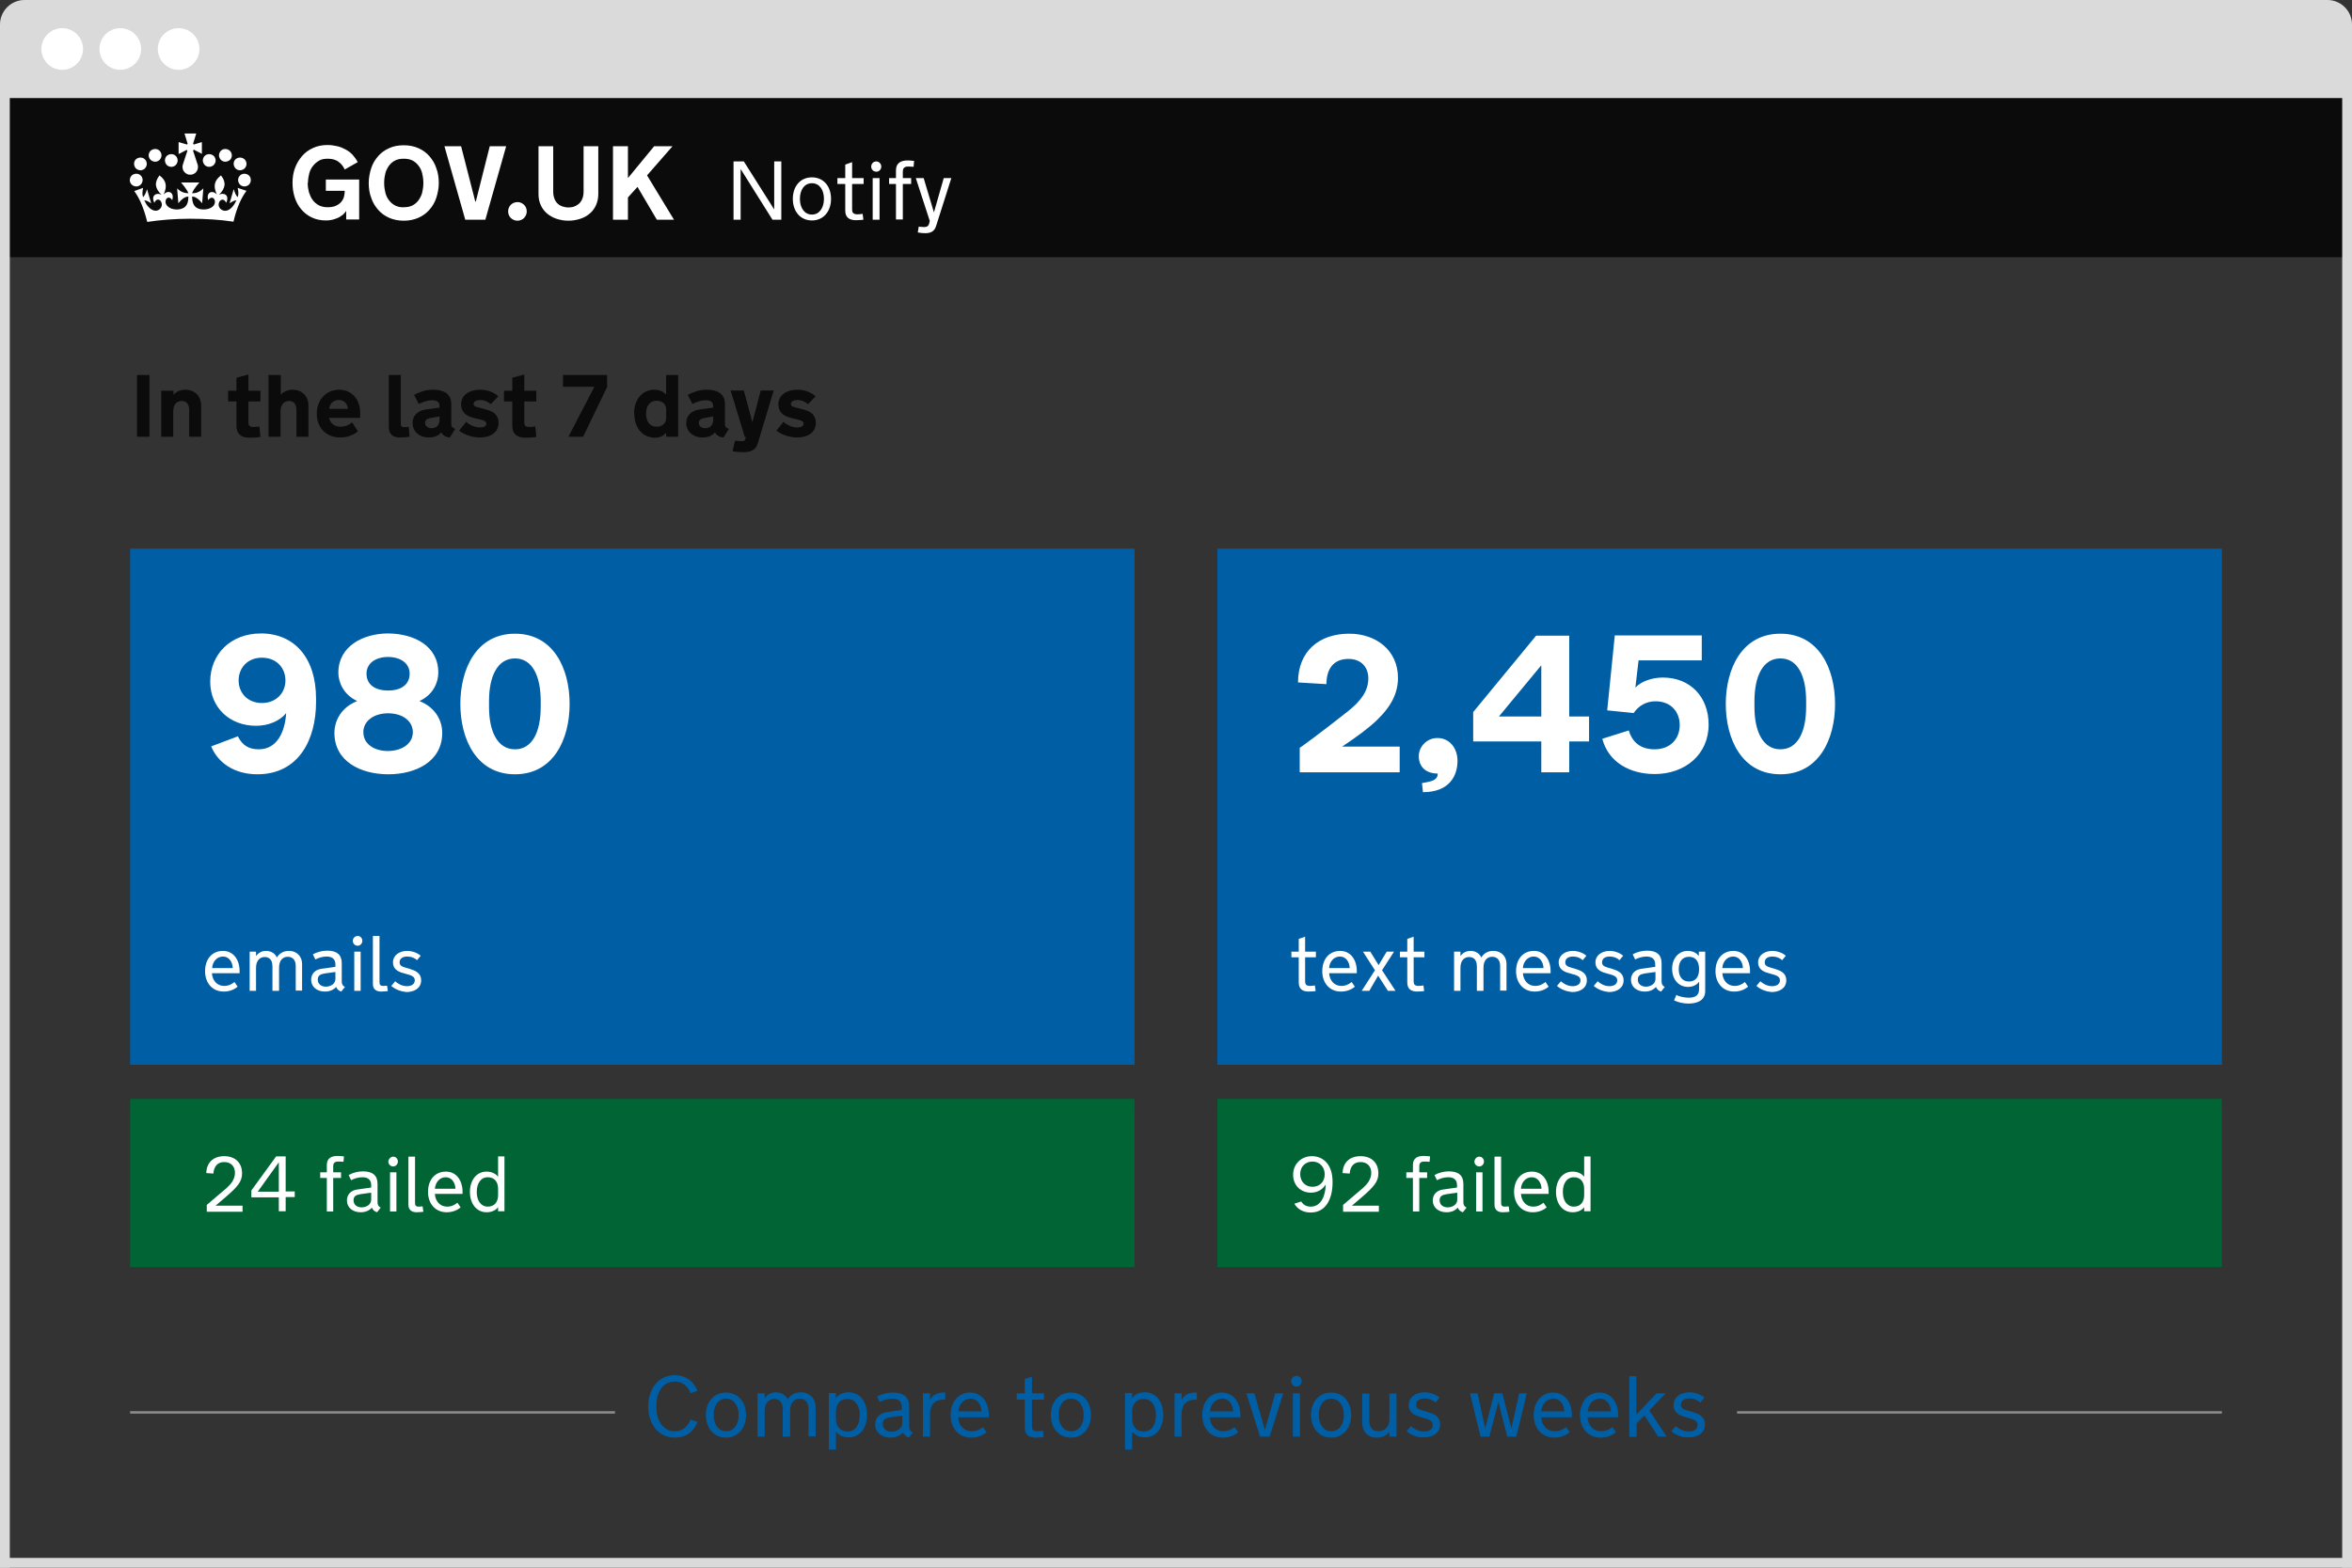 <svg id="Layer_1" xmlns="http://www.w3.org/2000/svg" viewBox="0 0 960 640"><rect x="0" y="0" width="960" height="640" fill="#333333" stroke="none"/><style>.st0{fill:#DADADA;} .st1{fill:#FFFFFF;} .st2{fill:#0B0B0B;} .st3{fill:#005EA5;} .st4{fill:#006435;} .st5{fill:none;stroke:#8C8C8C;stroke-miterlimit:10;}</style><path class="st0" d="M0 40V10C0 4.5 4.5 0 10 0h940c5.5 0 10 4.5 10 10v30"/><circle class="st1" cx="25.4" cy="20" r="8.5"/><circle class="st1" cx="49.1" cy="20" r="8.5"/><circle class="st1" cx="72.9" cy="20" r="8.5"/><path class="st2" d="M1 40h958v65H1z"/><path class="st1" d="M267 59.7l-10.7 13v-13h-6.1v30h6.1v-9.1l3.9-4.3 7.9 13.4h7l-11-18.1 10.4-11.9zm-37.4 24.6c-.8-.3-1.4-.6-2-1.2-.6-.5-1-1.2-1.3-2-.3-.8-.5-1.7-.5-2.8V59.7h-6v19.5c0 1.7.3 3.2.9 4.5.6 1.4 1.5 2.5 2.5 3.4 1.1.9 2.4 1.7 3.9 2.2 1.5.5 3.1.8 4.9.8 1.8 0 3.4-.3 4.9-.8 1.5-.5 2.8-1.2 3.9-2.2 1.1-.9 1.9-2.1 2.5-3.4.6-1.4.9-2.9.9-4.5V59.7h-6v18.6c0 1.1-.2 2-.5 2.8-.3.8-.8 1.5-1.3 2-.6.5-1.2.9-2 1.2-.8.3-1.6.4-2.5.4-.7 0-1.5-.2-2.3-.4m-21.9 3.5c.2.5.5.9.8 1.2.3.3.8.6 1.2.8.5.2 1 .3 1.5.3s1-.1 1.5-.3c.5-.2.9-.5 1.2-.8.3-.3.6-.8.8-1.2.2-.5.3-1 .3-1.5s-.1-1-.3-1.5c-.2-.5-.5-.9-.8-1.2-.3-.3-.8-.6-1.2-.8-.5-.2-.9-.3-1.5-.3-.5 0-1 .1-1.5.3-.5.2-.9.5-1.2.8-.3.3-.6.7-.8 1.2-.2.5-.3.9-.3 1.5s.1 1 .3 1.5m-9.6 1.9l8.5-30h-6.7l-5.7 22.6h-.2l-5.8-22.6h-6.8l8.5 30zm-36.8-5.8c-1-.5-1.8-1.2-2.5-2.1-.7-.9-1.2-1.9-1.5-3.1-.3-1.2-.5-2.5-.5-3.9v-.2c0-1.4.2-2.7.5-3.9.3-1.2.9-2.2 1.5-3.1.7-.9 1.5-1.6 2.5-2.1s2.2-.7 3.5-.7c1.3 0 2.5.2 3.5.7 1 .5 1.8 1.2 2.5 2.1.7.9 1.2 1.9 1.5 3.1.3 1.2.5 2.5.5 3.9v.2c0 1.4-.2 2.7-.5 3.9-.3 1.2-.9 2.2-1.5 3.1-.7.9-1.5 1.6-2.5 2.1s-2.2.7-3.5.7c-1.3.1-2.5-.2-3.5-.7m-2.5-23.4c-1.8.8-3.3 1.9-4.5 3.3-1.2 1.4-2.2 3-2.8 4.9-.6 1.9-1 3.9-1 6 0 2.2.3 4.2 1 6 .6 1.9 1.6 3.5 2.8 4.9 1.2 1.4 2.7 2.5 4.5 3.3 1.8.8 3.8 1.2 6 1.2s4.2-.4 6-1.2c1.8-.8 3.3-1.9 4.5-3.3 1.2-1.4 2.2-3 2.8-4.9.6-1.9 1-3.9 1-6s-.3-4.2-1-6c-.6-1.9-1.6-3.5-2.8-4.9-1.2-1.4-2.7-2.5-4.5-3.3-1.8-.8-3.8-1.2-6-1.2-2.3 0-4.3.4-6 1.2m-33.1 14.1c0-1.3.2-2.5.5-3.7.3-1.2.8-2.2 1.5-3.1.7-.9 1.5-1.6 2.5-2.2 1-.6 2.2-.8 3.6-.8.9 0 1.7.1 2.4.3.7.2 1.4.5 1.9.9.6.4 1.1.9 1.5 1.4.4.5.8 1.1 1.1 1.8l5.3-3c-.5-1-1.2-2-2-2.9-.8-.9-1.7-1.6-2.8-2.2-1.1-.6-2.2-1.1-3.5-1.4-1.3-.3-2.6-.5-4-.5-2.2 0-4.2.4-5.9 1.2-1.8.8-3.3 1.9-4.5 3.3-1.2 1.4-2.2 3-2.9 4.9-.7 1.9-1 3.9-1 6 0 2.2.3 4.2.9 6 .6 1.9 1.5 3.5 2.7 4.9 1.2 1.4 2.6 2.5 4.3 3.3 1.7.8 3.6 1.2 5.8 1.2.9 0 1.8-.1 2.6-.3.8-.2 1.6-.5 2.3-.8.7-.3 1.3-.8 1.9-1.2.6-.5 1-1 1.4-1.6v3.5h5.3V73.3H133v4.6h7.7v.3c0 .6-.1 1.3-.3 2.1-.2.8-.6 1.5-1.1 2.1-.5.6-1.3 1.2-2.2 1.6-.9.4-2 .6-3.4.6s-2.6-.3-3.6-.8c-1-.6-1.9-1.3-2.5-2.2-.7-.9-1.1-2-1.5-3.1-.3-1.2-.5-2.4-.5-3.7v-.2zm-63.4-8.8c1.4.6 2.9-.1 3.4-1.4.6-1.3-.1-2.9-1.4-3.4-1.3-.5-2.9.1-3.4 1.4-.6 1.3.1 2.9 1.4 3.4m-6 3.5c1.4.6 2.9-.1 3.4-1.4.6-1.3-.1-2.9-1.4-3.4-1.3-.5-2.9.1-3.4 1.4-.5 1.3.1 2.9 1.4 3.4m-1.7 6.6c1.4.6 2.9-.1 3.4-1.4.6-1.3-.1-2.9-1.4-3.4-1.3-.5-2.9.1-3.4 1.4-.6 1.4.1 2.9 1.4 3.4m14.3-8c1.4.6 2.9-.1 3.4-1.4.6-1.3-.1-2.9-1.4-3.4-1.3-.5-2.9.1-3.4 1.4-.5 1.3.1 2.9 1.4 3.4M93 65.8c-1.4.6-2.9-.1-3.4-1.4-.6-1.3.1-2.9 1.4-3.4 1.3-.5 2.9.1 3.4 1.4.6 1.3 0 2.9-1.4 3.4m6 3.5c-1.4.6-2.9-.1-3.4-1.4-.6-1.3 0-2.9 1.4-3.4 1.3-.5 2.9.1 3.4 1.4.6 1.3-.1 2.9-1.4 3.4m1.8 6.6c-1.4.6-2.9-.1-3.4-1.4-.6-1.3.1-2.9 1.4-3.4 1.3-.5 2.9.1 3.4 1.4.5 1.4-.1 2.9-1.4 3.4m-14.4-8c-1.4.6-2.9-.1-3.4-1.4-.6-1.3.1-2.9 1.4-3.4 1.3-.5 2.9.1 3.4 1.4.6 1.3-.1 2.9-1.4 3.4m-7.3-6.8l3.3 1.7V58l-3.3 1-.3-.3 1.3-4.2h-4.8l1.3 4.2-.3.3-3.4-1v4.9l3.3-1.7.3.3-1.9 5.8c-.1.3-.1.6-.1.9 0 1.6 1.2 2.8 2.6 3.1h1c1.5-.2 2.7-1.5 2.7-3.1 0-.3 0-.6-.1-.9l-1.9-5.8c0-.1.2-.2.3-.4m-1.4 28.2c6.3 0 12.3.4 17.6 1.2 1.5-6.4 3.4-10 5.3-12.6L97 76.7c.4 1.8.4 2.7 0 3.8-.6-.6-1.1-1.6-1.6-3.3L93.7 83c1.1-.7 1.9-1.2 2.8-1.2-1.7 3.6-3.7 4.5-5.1 4.2-1.6-.3-2.4-1.8-2.1-3 .4-1.7 2.2-2.2 3-.2 1.6-3.3-1.1-4.3-2.9-3.3 2.7-2.7 3-5.1.8-7.9-3 2.3-3.1 4.6-1.7 7.8-1.8-2-4.5-.9-3.5 2.3 1.3-2 3-.7 2.7 1.1-.2 1.6-2.4 2.9-5.1 2.7-3.8-.3-4.1-3-4.2-5.2.9-.2 2.6.7 4.1 2.7l.5-6.1c-1.6 1.6-3 2-4.6 2 .5-1.7 3-4.4 3-4.4h-7.5s2.4 2.7 3 4.4c-1.6-.1-3-.4-4.6-2l.5 6.1c1.5-2 3.2-2.9 4.1-2.7-.1 2.2-.3 4.8-4.2 5.2-2.7.2-4.8-1.1-5.1-2.7-.3-1.9 1.4-3.1 2.7-1.1 1-3.3-1.8-4.3-3.5-2.3 1.4-3.2 1.3-5.5-1.7-7.8-2.2 2.9-1.9 5.3.8 7.9-1.8-1-4.5.1-2.9 3.3.8-2 2.6-1.6 3 .2.3 1.2-.5 2.7-2.1 3-1.3.2-3.4-.7-5-4.2.9 0 1.7.5 2.8 1.2L60 77.2c-.4 1.6-1 2.7-1.6 3.3-.4-1.2-.3-2 0-3.8L54.8 78c1.9 2.6 3.7 6.2 5.3 12.6 5.3-.8 11.2-1.3 17.6-1.3M302.3 69v20.7h-2.9V65.9h4.2L316 85.5V65.9h2.9v23.8h-3.6l-13-20.7zm36.9 12.2c0 5.1-3.1 8.8-7.8 8.8-4.7 0-7.8-3.7-7.8-8.8 0-5.2 3.1-8.8 7.8-8.8 4.7 0 7.8 3.6 7.8 8.8zm-2.9.1v-.2c0-3.4-1.7-6.3-4.9-6.3s-4.9 2.9-4.9 6.3v.2c0 3.3 1.7 6.3 4.9 6.3s4.9-3 4.9-6.3zm11.5 4.1c0 1.1.2 2.1 2.2 2.1.5 0 1.6-.1 2.1-.2l.3 2.4s-1.6.2-3 .2c-2.7 0-4.4-1.1-4.4-3.9V75.1h-3.2v-2.4h3.2v-5.5l2.8-1v6.5h4.7v2.4h-4.7v10.3zm9.9-19.5c1.1 0 2 1 2 2.1 0 1.2-.9 2.1-2 2.1-1.2 0-2.1-.9-2.1-2.1 0-1.2.9-2.1 2.1-2.1zm1.3 23.8h-2.8v-17h2.8v17zm9.5-17h3.4v2.4h-3.4v14.5h-2.8V75.1h-2.8v-2.4h2.8v-3.2c0-2.9 2-4 4.7-4 1.4 0 2.3.2 2.7.2l-.2 2.4c-.6-.1-1.9-.1-2.4-.1-1.6 0-2 1-2 2v2.7zm5.3 0h3.2l4.2 14 4-14h3.1l-6.2 19.5c-.7 2.4-2.4 3-4.5 3-.9 0-1.9-.1-3-.3l.4-2.4s1.2.2 2.2.2c1.2 0 1.9-.5 2.1-1.7l.2-.8-5.7-17.5z"/><path class="st3" d="M53.1 224h410v210.7h-410zm443.8 0h410v210.7h-410z"/><path class="st4" d="M53.1 448.6h410v68.7h-410zm443.8 0h410v68.7h-410z"/><path class="st1" d="M129 286.6c0 15.1-6.9 29.5-24 29.5-9.3 0-16.1-4.7-18.8-11.4l10.9-4.1c1.8 3.7 4.5 5.3 8.5 5.3 7.4 0 10.7-6.9 11.2-14.8-2.7 3.4-7.5 5.2-12.3 5.2-10.8 0-18.7-7.5-18.7-18 0-11.2 8.3-19.7 20.7-19.7 13.6 0 22.5 9.9 22.5 26.6v1.4zm-22.1-18.1c-5.8 0-9.5 4.1-9.5 9.3 0 5.1 3.7 9.2 9.5 9.2s9.6-4.1 9.6-9.2c0-5.3-3.8-9.3-9.6-9.3zm72 6.1c0 3.9-2 9-7.7 11.6 6.5 2.6 9.3 7.9 9.3 13 0 11.7-10.8 16.9-22 16.9s-22-5.2-22-16.9c0-5.1 2.9-10.5 9.3-13-5.6-2.6-7.7-7.7-7.7-11.6 0-10.7 10-16 20.4-16 10.4.1 20.4 5 20.4 16zm-10.4 24.3c0-4.5-4.1-7.7-10.1-7.7-5.9 0-10.1 3.2-10.1 7.7 0 4.6 4.1 7.7 10.1 7.7 5.9-.1 10.1-3.1 10.1-7.7zm-1.3-23.9c0-4.2-3.7-6.8-8.8-6.8s-8.8 2.6-8.8 6.8c0 4.5 3.5 6.9 8.8 6.9 5.3 0 8.8-2.4 8.8-6.9zm65.3 12.4c0 14.4-6.6 28.7-22.3 28.7-15.7 0-22.3-14.3-22.3-28.7s6.6-28.7 22.3-28.7c15.7 0 22.3 14.2 22.3 28.7zm-11.8 1.1v-2.2c0-10.5-3.5-17.5-10.5-17.5s-10.6 7-10.6 17.5v2.2c0 10.4 3.6 17.4 10.6 17.4s10.5-7 10.5-17.4zm309.8 26.8v-10c0 .1 8.8-6.3 19.4-14.7 5.6-4.4 8.6-8.5 8.6-13.7 0-4.4-2.8-7.9-8.1-7.9-6.6 0-9 4.7-9 10.3l-11.6-.7c0-12.6 8.5-19.9 20.9-19.9 11.1 0 19.9 6.9 19.9 18 0 5.8-2.3 11.2-8.5 17.2-3.5 3.4-8.3 6.9-14.3 10.9h23.5v10.5h-40.8zm64.4-4.7c0 6.1-3.3 12.8-14.1 12.8l-.4-3.7c1.4-.2 2.5-.5 3.4-.7 2.6-.7 3-2 3-3v-.2c-4.6 0-7.7-2.6-7.7-7.1 0-4 3.4-7.4 7.5-7.4 5-.1 8.3 4.1 8.3 9.3zm34.2 4.7v-12.6h-27.8v-12l25.7-31.2h13.5v33h8.1v10.2h-8.1v12.6h-11.4zm0-22.8v-20.9l-17.3 20.9h17.3zM656 290l3.1-30.6h35.5v10.2h-25.8l-1.3 11.1c2.6-2.8 7.3-4.1 11.2-4.1 11.2 0 18.7 7.9 18.7 19.2 0 12.3-9.7 20.2-22 20.2-10.1 0-18.9-4.8-21.4-14.4l10.8-3.4c1.2 4.1 4.2 7.7 10.5 7.7 6.7 0 10.3-4.5 10.3-9.9 0-5.3-3.5-9.7-9.9-9.7-3.7 0-6.9 1.8-8.9 4.8L656 290zm93-2.6c0 14.4-6.6 28.7-22.3 28.7-15.7 0-22.3-14.3-22.3-28.7s6.6-28.7 22.3-28.7c15.7 0 22.3 14.2 22.3 28.7zm-11.8 1.1v-2.2c0-10.5-3.5-17.5-10.5-17.5s-10.6 7-10.6 17.5v2.2c0 10.4 3.6 17.4 10.6 17.4s10.5-7 10.5-17.4zM86.5 397.3c.2 3 2.1 5.2 5 5.2 1.8 0 3.1-.7 4.2-1.6l1.3 1.9c-1.4 1.2-3.3 2-5.7 2-4.6 0-7.6-3.5-7.6-8.3 0-4.9 2.8-8.3 7.3-8.3 4.2 0 6.8 3.5 6.8 8.3v.8H86.5zm.1-2.1H95c-.1-2.5-1.5-4.7-4-4.7-2.6 0-4.3 2.3-4.4 4.7zm27.2 9.3h-2.6v-10c0-2.8-1.4-3.8-3.2-3.8-1.8 0-3.5 1.3-3.5 4.4v9.4h-2.6v-16h2.6v1.8c1.1-1.5 2.5-2.1 4.2-2.1 1.4 0 3.5.7 4.3 2.7 1.2-2 3.1-2.7 4.9-2.7 3.5 0 5.4 2.5 5.4 5.3v10.9h-2.6v-10c0-2.8-1.5-3.8-3.3-3.8-1.8 0-3.5 1.3-3.5 4.4v9.5zm18.8.3c-3.2 0-5.6-1.9-5.6-4.8 0-2.5 1.7-4.2 4.3-4.5l5.6-.8v-1c0-2.4-1.6-3.2-3.6-3.2-1.8 0-3.4.6-4.6 1.2l-1-2.1c1.8-1 3.9-1.5 5.9-1.5 3.9 0 5.9 1.7 5.9 5.1v7.5c0 1.1.4 1.8 1.3 2.2l-1.5 1.9c-1-.3-1.8-1-2.1-1.9-.9 1.1-2.5 1.9-4.6 1.9zm0-7.4c-1.8.3-2.9.8-2.9 2.5 0 1.9 1.5 2.9 3.3 2.9 2 0 3.9-1.2 3.9-3.1v-2.9l-4.3.6zm13.4-15.3c1.1 0 1.9.9 1.9 2s-.9 2-1.9 2c-1.1 0-2-.9-2-2s.9-2 2-2zm1.2 22.4h-2.6v-16h2.6v16zm5.1-22.4h2.6v18.8c0 1.1.3 1.6 1.5 1.6.7 0 1.2-.1 1.6-.1l.3 2.2s-1.5.2-2.7.2c-1.9 0-3.4-.8-3.4-3.1v-19.6zm7.4 20.4l1.6-1.9c1 .9 2.7 2 4.8 2 1.8 0 3.2-.8 3.2-2.4 0-1.7-1.7-2.1-3.9-2.7-2.3-.6-5-1.4-5-4.7 0-2.7 2.5-4.6 5.8-4.6 2.1 0 4.4.9 5.5 2l-1.5 1.8c-.9-.9-2.3-1.5-3.9-1.5-2.1 0-3.2.9-3.2 2.4 0 1.2.9 1.7 2.3 2.1.8.2 1.8.5 2.6.8 2.1.7 3.9 1.8 3.9 4.4 0 3.3-2.9 4.8-6 4.8-2-.2-4.4-.9-6.2-2.5z"/><path class="st2" d="M55.9 153.1H61v25.2h-5.1v-25.2zm10 6.4h4.9v1.6c1-1 2.5-2 4.8-2 4.1 0 6.5 2.8 6.5 6.5v12.7h-4.9v-10.9c0-2.7-1.3-3.7-3-3.7-2 0-3.5 1.4-3.5 4.3v10.3h-4.9v-18.8zm35.5 13.2c0 .9.4 1.6 2.1 1.6.7 0 1.9-.1 2.4-.2l.4 4.3s-2.4.3-4.5.3c-3.3 0-5.3-1.5-5.3-4.8v-10h-3.4v-4.4h3.4v-5.3l4.9-1.3v6.6h4.9v4.4h-4.9v8.8zm8.3-19.6h4.9v8c1-1 2.5-2 4.8-2 4.1 0 6.5 2.8 6.5 6.5v12.7H121v-10.9c0-2.7-1.3-3.7-3-3.7-2 0-3.5 1.4-3.5 4.3v10.3h-4.9v-25.2zm24.6 17.4c.5 2.4 2.3 3.7 4.6 3.7 1.8 0 3.5-.6 4.8-1.8l2.4 3.7c-1.7 1.4-4.2 2.5-7.3 2.5-5.2 0-9.5-3.6-9.5-9.6v-.2c0-5.5 3.8-9.7 9.1-9.7 5 0 8.6 3.8 8.6 9.3v2.2h-12.7zm.1-3.6h7.6c-.1-1.7-1.2-3.6-3.7-3.6-2.6 0-3.8 1.9-3.9 3.6zm24.3-13.8h4.9v20.1c0 .8.4 1.2 1.4 1.2.6 0 1.3-.1 1.8-.2l.4 4.1s-2.3.3-4.1.3c-2.7 0-4.4-1.4-4.4-4.1v-21.4zm16.2 25.5c-3.4 0-6.5-2.2-6.5-5.9 0-3 2-5 5.3-5.5l5.7-.8v-.6c0-1.7-1.1-2.4-3-2.4-2.3 0-4.1.9-5.5 1.5l-1.9-3.7c2.2-1.2 4.9-2.1 7.6-2.1 3.5 0 7.6.9 7.6 6v8.1c0 1.1.6 1.5 1.6 1.9l-2.2 3.5c-1.8-.1-3-1.1-3.5-2.1-1.2 1.5-3 2.1-5.2 2.1zm.6-7.9c-1.2.2-2 .9-2 1.9 0 1.2.9 2.2 2.6 2.2 2.3 0 3.3-1.5 3.3-3.5V170l-3.9.7zm14.8 1.5c1.3 1.3 3.6 2.3 5.5 2.3 1.5 0 2.7-.4 2.7-1.5 0-.9-.7-1.3-2.3-1.7-1.1-.3-3.1-.6-4.7-1.3-1.8-.8-3.3-2.3-3.3-4.9 0-4 3.6-6 7.7-6 3.2 0 5.9 1.2 7.5 2.7l-3.1 3.2c-1-.9-2.6-1.7-4.3-1.7-1.3 0-2.7.5-2.7 1.6 0 .9.8 1.2 2.2 1.5 2.3.6 4 1 5.4 1.7 1.5.8 2.6 2.4 2.6 4.5 0 4-3.4 6-7.6 6-3.1 0-6.6-1.2-8.5-2.8l2.9-3.6zm23.7.5c0 .9.4 1.6 2.1 1.6.7 0 1.9-.1 2.4-.2l.4 4.3s-2.4.3-4.5.3c-3.3 0-5.3-1.5-5.3-4.8v-10h-3.4v-4.4h3.4v-5.3l4.9-1.3v6.6h4.9v4.4H214v8.8zm28.6-14.8h-12.8v-4.8h18v4.9l-9.8 20.3h-6l10.6-20.4zm16.2 10.9c0-5.6 3.3-9.7 8.3-9.7 2.2 0 3.7.9 4.8 2v-8h4.9v25.2h-4.9v-1.6c-1 1.1-2.4 2-4.6 2-5 0-8.4-4.1-8.4-9.7v-.2zm13.1-1.7c0-2-1.5-3.5-3.9-3.5-2.8 0-4.3 2.2-4.3 5.2v.2c0 3 1.5 5.2 4.3 5.2 2.4 0 3.9-1.5 3.9-3.5v-3.6zm14.7 11.5c-3.4 0-6.5-2.2-6.5-5.9 0-3 2-5 5.3-5.5l5.7-.8v-.6c0-1.7-1.1-2.4-3-2.4-2.3 0-4.1.9-5.5 1.5l-1.9-3.7c2.2-1.2 4.9-2.1 7.6-2.1 3.5 0 7.6.9 7.6 6v8.1c0 1.1.6 1.5 1.6 1.9l-2.2 3.5c-1.8-.1-3-1.1-3.5-2.1-1.1 1.5-3 2.1-5.2 2.1zm.6-7.9c-1.2.2-2 .9-2 1.9 0 1.2.9 2.2 2.6 2.2 2.3 0 3.3-1.5 3.3-3.5V170l-3.9.7zm17.1 8.3l.1-.6h-.4l-5.8-19h5.4l3.5 13 3.4-13h5.3l-6.5 21.6c-.8 2.8-3 3.6-5.9 3.6-1.2 0-3.1-.1-4.4-.4l1-4.3s1.3.2 2.6.2c1.1.1 1.5-.3 1.7-1.1zm15.5-6.8c1.3 1.3 3.6 2.3 5.5 2.3 1.5 0 2.7-.4 2.7-1.5 0-.9-.7-1.3-2.3-1.7-1.1-.3-3.1-.6-4.7-1.3-1.8-.8-3.3-2.3-3.3-4.9 0-4 3.6-6 7.7-6 3.2 0 5.9 1.2 7.5 2.7l-3.1 3.2c-1-.9-2.6-1.7-4.3-1.7-1.3 0-2.7.5-2.7 1.6 0 .9.8 1.2 2.2 1.5 2.3.6 4 1 5.4 1.7 1.5.8 2.6 2.4 2.6 4.5 0 4-3.4 6-7.6 6-3.1 0-6.6-1.2-8.5-2.8l2.9-3.6z"/><path class="st1" d="M532.7 400.5c0 1.1.2 2 2 2 .5 0 1.5-.1 2-.2l.3 2.3s-1.5.2-2.8.2c-2.5 0-4.1-1-4.1-3.7v-10.3h-3v-2.3h3v-5.2l2.6-.9v6.1h4.4v2.3h-4.4v9.7zm9.8-3.2c.2 3 2.1 5.2 5 5.2 1.8 0 3.1-.7 4.2-1.6l1.3 1.9c-1.4 1.2-3.3 2-5.7 2-4.6 0-7.6-3.5-7.6-8.3 0-4.9 2.8-8.3 7.3-8.3 4.2 0 6.8 3.5 6.8 8.3v.8h-11.3zm0-2.1h8.4c-.1-2.5-1.5-4.7-4-4.7-2.6 0-4.3 2.3-4.4 4.7zm18.7.9l-4.9-7.6h3l3.4 5.5 3.3-5.5h3l-4.9 7.6 5.5 8.4h-3.1l-4-6.2-3.6 6.2h-3.1l5.4-8.4zm15.8 4.4c0 1.1.2 2 2 2 .5 0 1.5-.1 2-.2l.3 2.3s-1.5.2-2.8.2c-2.5 0-4.1-1-4.1-3.7v-10.3h-3v-2.3h3v-5.2l2.6-.9v6.1h4.4v2.3H577v9.7zm28.4 4h-2.6v-10c0-2.8-1.4-3.8-3.2-3.8-1.8 0-3.5 1.3-3.5 4.4v9.4h-2.6v-16h2.6v1.8c1.1-1.5 2.5-2.1 4.2-2.1 1.4 0 3.5.7 4.3 2.7 1.2-2 3.1-2.7 4.9-2.7 3.5 0 5.4 2.5 5.4 5.3v10.9h-2.6v-10c0-2.8-1.5-3.8-3.3-3.8-1.8 0-3.5 1.3-3.5 4.4v9.5zm16.2-7.2c.2 3 2.1 5.2 5 5.2 1.8 0 3.1-.7 4.2-1.6l1.3 1.9c-1.4 1.2-3.3 2-5.7 2-4.6 0-7.6-3.5-7.6-8.3 0-4.9 2.8-8.3 7.3-8.3 4.2 0 6.8 3.5 6.8 8.3v.8h-11.3zm0-2.1h8.4c-.1-2.5-1.5-4.7-4-4.7-2.6 0-4.3 2.3-4.4 4.7zm13.9 7.3l1.6-1.9c1 .9 2.7 2 4.8 2 1.8 0 3.2-.8 3.2-2.4 0-1.7-1.7-2.1-3.9-2.7-2.3-.6-5-1.4-5-4.7 0-2.7 2.5-4.6 5.8-4.6 2.1 0 4.4.9 5.5 2L646 392c-.9-.9-2.3-1.5-3.9-1.5-2.1 0-3.2.9-3.2 2.4 0 1.2.9 1.7 2.3 2.1.8.2 1.8.5 2.6.8 2.1.7 3.9 1.8 3.9 4.4 0 3.3-2.9 4.8-6 4.8-2.1-.2-4.4-.9-6.2-2.5zm15 0l1.6-1.9c1 .9 2.7 2 4.8 2 1.8 0 3.2-.8 3.2-2.4 0-1.7-1.7-2.1-3.9-2.7-2.3-.6-5-1.4-5-4.7 0-2.7 2.5-4.6 5.8-4.6 2.1 0 4.4.9 5.5 2L661 392c-.9-.9-2.3-1.5-3.9-1.5-2.1 0-3.2.9-3.2 2.4 0 1.2.9 1.7 2.3 2.1.8.2 1.8.5 2.6.8 2.1.7 3.9 1.8 3.9 4.4 0 3.3-2.9 4.8-6 4.8-2-.2-4.4-.9-6.2-2.5zm20.8 2.3c-3.2 0-5.6-1.9-5.6-4.8 0-2.5 1.7-4.2 4.3-4.5l5.6-.8v-1c0-2.4-1.6-3.2-3.6-3.2-1.8 0-3.4.6-4.6 1.2l-1-2.1c1.8-1 3.9-1.5 5.9-1.5 3.9 0 5.9 1.7 5.9 5.1v7.5c0 1.1.4 1.8 1.3 2.2l-1.5 1.9c-1-.3-1.8-1-2.1-1.9-.9 1.1-2.4 1.9-4.6 1.9zm.1-7.4c-1.8.3-2.9.8-2.9 2.5 0 1.9 1.5 2.9 3.3 2.9 2 0 3.9-1.2 3.9-3.1v-2.9l-4.3.6zm17.5-9.2c1.7 0 3.4.6 4.5 2.1v-1.8h2.6v16.1c0 4-3.5 5.1-6.8 5.1-1.9 0-4.1-.4-5.9-1.3l.9-2.2c1.2.6 3.2 1.1 5.1 1.1 2.7 0 4.2-1 4.2-3.5v-3c-1.1 1.5-2.8 2.1-4.5 2.1-4 0-6.5-3.2-6.5-7.4 0-4.1 2.5-7.3 6.4-7.3zm4.6 7.4c0-2.8-1.2-5-4.1-5-2.9 0-4.2 2.2-4.2 5v.1c0 2.8 1.3 5 4.2 5 2.9 0 4.1-2.2 4.1-5v-.1zm9.5 1.7c.2 3 2.1 5.2 5 5.2 1.8 0 3.1-.7 4.2-1.6l1.3 1.9c-1.4 1.2-3.3 2-5.7 2-4.6 0-7.6-3.5-7.6-8.3 0-4.9 2.8-8.3 7.3-8.3 4.2 0 6.8 3.5 6.8 8.3v.8H703zm0-2.1h8.4c-.1-2.5-1.5-4.7-4-4.7-2.6 0-4.3 2.3-4.4 4.7zm13.9 7.3l1.6-1.9c1 .9 2.7 2 4.8 2 1.8 0 3.2-.8 3.2-2.4 0-1.7-1.7-2.1-3.9-2.7-2.3-.6-5-1.4-5-4.7 0-2.7 2.5-4.6 5.8-4.6 2.1 0 4.4.9 5.5 2l-1.5 1.8c-.9-.9-2.3-1.5-3.9-1.5-2.1 0-3.2.9-3.2 2.4 0 1.2.9 1.7 2.3 2.1.8.2 1.8.5 2.6.8 2.1.7 3.9 1.8 3.9 4.4 0 3.3-2.9 4.8-6 4.8-2.1-.2-4.4-.9-6.2-2.5zM84.4 494.6v-2.7c1.7-1.5 6.4-5.4 8.1-6.9 1.8-1.6 3.4-3.6 3.4-6.2 0-2.8-1.8-4.4-4.4-4.4-2.8 0-4.2 1.9-4.4 4.7l-2.9-.2c.1-4.4 3-6.9 7.3-6.9 4.4 0 7.3 2.6 7.3 7 0 3.3-1.7 5.4-6.7 9.7l-4.1 3.5h11v2.5H84.4zm29.4 0v-5.8h-11.2V486l10.1-13.9h3.9v14.3h3.7v2.3h-3.7v5.8h-2.8zm0-8.1v-12l-8.6 12h8.6zm22.2-7.9h3.2v2.3H136v13.7h-2.6v-13.7h-2.7v-2.3h2.7v-3c0-2.8 1.9-3.7 4.4-3.7 1.3 0 2.1.2 2.6.2l-.2 2.2c-.6-.1-1.8-.1-2.3-.1-1.5 0-1.9.9-1.9 1.9v2.5zm11.2 16.3c-3.2 0-5.6-1.9-5.6-4.8 0-2.5 1.7-4.2 4.3-4.5l5.6-.8v-1c0-2.4-1.6-3.2-3.6-3.2-1.8 0-3.4.6-4.6 1.2l-1-2.1c1.8-1 3.9-1.5 5.9-1.5 3.9 0 5.9 1.7 5.9 5.1v7.5c0 1.1.4 1.8 1.3 2.2l-1.5 1.9c-1-.3-1.8-1-2.1-1.9-.9 1.1-2.5 1.9-4.6 1.9zm0-7.4c-1.8.3-2.9.8-2.9 2.5 0 1.9 1.5 2.9 3.3 2.9 2 0 3.9-1.2 3.9-3.1v-2.9l-4.3.6zm13.3-15.3c1.1 0 1.9.9 1.9 2s-.9 2-1.9 2c-1.1 0-2-.9-2-2 .1-1.1 1-2 2-2zm1.3 22.4h-2.6v-16h2.6v16zm5-22.4h2.6V491c0 1.1.3 1.6 1.5 1.6.7 0 1.2-.1 1.6-.1l.3 2.2s-1.5.2-2.7.2c-1.9 0-3.4-.8-3.4-3.1v-19.6zm10.7 15.2c.2 3 2.1 5.2 5 5.2 1.8 0 3.1-.7 4.2-1.6l1.3 1.9c-1.4 1.2-3.3 2-5.7 2-4.6 0-7.6-3.5-7.6-8.3 0-4.9 2.8-8.3 7.3-8.3 4.2 0 6.8 3.5 6.8 8.3v.8h-11.3zm0-2.1h8.4c-.1-2.5-1.5-4.7-4-4.7-2.6 0-4.2 2.3-4.4 4.7zm25.8 7.5c-.9 1.3-2.6 2.1-4.7 2.1-4.1 0-6.8-3.5-6.8-8.3 0-4.8 2.7-8.3 6.8-8.3 2 0 3.7.8 4.7 2.1v-8.3h2.6v22.4h-2.6v-1.7zm-8.7-6.1c0 3.3 1.6 5.9 4.5 5.9 2.8 0 4.2-2 4.2-4.7v-2.6c0-2.7-1.4-4.7-4.2-4.7-2.9 0-4.5 2.6-4.5 5.9v.2z"/><path class="st3" d="M275.4 561.4c4.6 0 7.8 2.6 9.3 6.4l-2.9 1c-.7-2.3-2.9-4.8-6.3-4.8-5.2 0-7.6 4.7-7.6 9.9v.5c0 5.1 2.4 9.9 7.6 9.9 3.5 0 5.6-2.5 6.3-4.8l2.9 1c-1.5 3.9-4.6 6.4-9.3 6.4-6.7 0-10.8-5.6-10.8-12.7 0-7.2 4.1-12.8 10.8-12.8zm29.1 16.3c0 5.3-3.3 9.2-8.2 9.2-4.9 0-8.2-3.9-8.2-9.2 0-5.4 3.3-9.2 8.2-9.2 4.9 0 8.2 3.8 8.2 9.2zm-3 .1v-.2c0-3.5-1.8-6.6-5.1-6.6-3.4 0-5.1 3-5.1 6.6v.2c0 3.5 1.8 6.5 5.1 6.5s5.1-3 5.1-6.5zm20.9 8.7h-2.9v-11.1c0-3.2-1.6-4.3-3.5-4.3s-3.9 1.5-3.9 4.9v10.5h-2.9v-17.7h2.9v2c1.2-1.6 2.8-2.4 4.6-2.4 1.6 0 3.9.8 4.8 2.9 1.3-2.2 3.4-2.9 5.4-2.9 3.8 0 6 2.8 6 5.9v12.1H330v-11.1c0-3.2-1.7-4.3-3.6-4.3-2 0-3.9 1.5-3.9 4.9v10.6zm18.8-17.7v2c1-1.5 2.9-2.4 5.2-2.4 4.6 0 7.5 3.9 7.5 9.2 0 5.4-2.9 9.2-7.5 9.2-2.3 0-4.1-.9-5.2-2.4v7.4h-2.9v-23.1h2.9zm9.7 8.8c0-3.7-1.8-6.5-5-6.5-3.1 0-4.7 2.2-4.7 5.2v2.9c0 2.9 1.6 5.2 4.7 5.2 3.3 0 5-2.8 5-6.5v-.3zm12.5 9.3c-3.5 0-6.2-2.1-6.2-5.4 0-2.8 1.9-4.6 4.7-5l6.2-.9v-1.1c0-2.7-1.7-3.5-3.9-3.5-2 0-3.7.6-5.1 1.4l-1.1-2.3c2-1.1 4.3-1.6 6.5-1.6 4.3 0 6.6 1.9 6.6 5.6v8.3c0 1.2.5 2 1.5 2.4l-1.6 2.1c-1.1-.3-2-1.1-2.4-2.1-1 1.1-2.8 2.1-5.2 2.1zm.1-8.3c-2 .3-3.2.9-3.2 2.7 0 2.1 1.7 3.2 3.6 3.2 2.2 0 4.4-1.4 4.4-3.4v-3.2l-4.8.7zm22.3-7.2h-.5c-3 0-5.7 1.2-5.7 6v9.1h-2.9v-17.7h2.9v2.8c.9-2.1 3-3.1 5.3-3.1h.9v2.9zm5.3 7.2c.2 3.3 2.3 5.7 5.5 5.7 2 0 3.4-.7 4.6-1.7l1.5 2.1c-1.6 1.3-3.7 2.2-6.3 2.2-5.1 0-8.4-3.9-8.4-9.2 0-5.4 3.2-9.2 8-9.2 4.6 0 7.6 3.9 7.6 9.2v.9h-12.5zm.1-2.4h9.4c-.1-2.7-1.6-5.2-4.4-5.2-3 0-4.9 2.5-5 5.2zm30 5.9c0 1.2.2 2.2 2.3 2.2.5 0 1.7-.1 2.2-.2l.3 2.6s-1.7.2-3.2.2c-2.8 0-4.5-1.1-4.5-4.1v-11.4H415v-2.6h3.3V563l2.9-1v6.8h4.9v2.6h-4.9v10.7zm24.1-4.4c0 5.3-3.3 9.2-8.2 9.2-4.9 0-8.2-3.9-8.2-9.2 0-5.4 3.3-9.2 8.2-9.2 5 0 8.2 3.8 8.2 9.2zm-3 .1v-.2c0-3.5-1.8-6.6-5.1-6.6-3.4 0-5.1 3-5.1 6.6v.2c0 3.5 1.8 6.5 5.1 6.5 3.4 0 5.1-3 5.1-6.5zm19.8-9v2c1-1.5 2.9-2.4 5.2-2.4 4.6 0 7.5 3.9 7.5 9.2 0 5.4-2.9 9.2-7.5 9.2-2.3 0-4.1-.9-5.2-2.4v7.4h-2.9v-23.1h2.9zm9.7 8.8c0-3.7-1.8-6.5-5-6.5-3.1 0-4.7 2.2-4.7 5.2v2.9c0 2.9 1.6 5.2 4.7 5.2 3.3 0 5-2.8 5-6.5v-.3zm16.7-6.2h-.5c-3 0-5.7 1.2-5.7 6v9.1h-2.9v-17.7h2.9v2.8c.9-2.1 3-3.1 5.3-3.1h.9v2.9zm5.3 7.2c.2 3.3 2.3 5.7 5.5 5.7 2 0 3.4-.7 4.6-1.7l1.5 2.1c-1.6 1.3-3.7 2.2-6.3 2.2-5.1 0-8.4-3.9-8.4-9.2 0-5.4 3.2-9.2 8-9.2 4.6 0 7.6 3.9 7.6 9.2v.9h-12.5zm.1-2.4h9.4c-.1-2.7-1.6-5.2-4.4-5.2-3 0-4.9 2.5-5 5.2zm20.4 10.3l-5.6-17.7h3.3l4.3 15 4.2-15h3.3l-5.6 17.7h-3.9zm14.9-24.8c1.2 0 2.1 1 2.1 2.2 0 1.2-1 2.2-2.1 2.2-1.2 0-2.2-1-2.2-2.2 0-1.2 1-2.2 2.2-2.2zm1.4 24.8h-2.9v-17.7h2.9v17.7zm20.9-8.8c0 5.3-3.3 9.2-8.2 9.2-4.9 0-8.2-3.9-8.2-9.2 0-5.4 3.3-9.2 8.2-9.2 4.9 0 8.2 3.8 8.2 9.2zm-3 .1v-.2c0-3.5-1.8-6.6-5.1-6.6-3.4 0-5.1 3-5.1 6.6v.2c0 3.5 1.8 6.5 5.1 6.5s5.1-3 5.1-6.5zm21.5 8.7h-2.9v-2c-1.2 1.6-3 2.4-5.2 2.4-3.9 0-5.9-2.8-5.9-6v-12h2.9V580c0 3.1 1.6 4.3 3.7 4.3 2.4 0 4.5-1.6 4.5-4.9v-10.5h2.9v17.6zm4.1-2.2l1.8-2.1c1.1 1 3 2.2 5.4 2.2 2 0 3.5-.9 3.5-2.7 0-1.9-1.9-2.3-4.3-3-2.5-.7-5.5-1.5-5.5-5.2 0-3 2.7-5.1 6.5-5.1 2.3 0 4.9 1 6.1 2.2l-1.7 2c-1-1-2.6-1.7-4.4-1.7-2.3 0-3.5 1-3.5 2.6 0 1.3 1 1.9 2.6 2.3.9.2 2 .6 2.9.9 2.4.7 4.3 2 4.3 4.8 0 3.7-3.2 5.3-6.7 5.3-2.4.1-5-.8-7-2.5zm42.8-1.2l3.2-14.3h3.1l-4.3 17.7h-3.7l-3.6-14.2-3.7 14.2h-3.6l-4.3-17.7h3.1l3.1 14.3 3.7-14.3h3.3l3.7 14.3zm12.2-4.5c.2 3.3 2.3 5.7 5.5 5.7 2 0 3.4-.7 4.6-1.7l1.5 2.1c-1.6 1.3-3.7 2.2-6.3 2.2-5.1 0-8.4-3.9-8.4-9.2 0-5.4 3.2-9.2 8-9.2 4.6 0 7.6 3.9 7.6 9.2v.9h-12.5zm0-2.4h9.4c-.1-2.7-1.6-5.2-4.4-5.2-3 0-4.8 2.5-5 5.2zm18.9 2.4c.2 3.3 2.3 5.7 5.5 5.7 2 0 3.4-.7 4.6-1.7l1.5 2.1c-1.6 1.3-3.7 2.2-6.3 2.2-5.1 0-8.4-3.9-8.4-9.2 0-5.4 3.2-9.2 8-9.2 4.6 0 7.6 3.9 7.6 9.2v.9H648zm.1-2.4h9.4c-.1-2.7-1.6-5.2-4.4-5.2-3 0-4.9 2.5-5 5.2zm19.8 1.3l8.3-8.7h3.7l-6.7 7 7.1 10.7h-3.5l-5.6-8.7-3.2 3.3v5.5h-3v-24.8h2.9v15.7zm14.3 6.8l1.8-2.1c1.1 1 3 2.2 5.4 2.2 2 0 3.5-.9 3.5-2.7 0-1.9-1.9-2.3-4.3-3-2.5-.7-5.5-1.5-5.5-5.2 0-3 2.7-5.1 6.5-5.1 2.3 0 4.9 1 6.1 2.2l-1.7 2c-1-1-2.6-1.7-4.4-1.7-2.3 0-3.5 1-3.5 2.6 0 1.3 1 1.9 2.6 2.3.9.2 2 .6 2.9.9 2.4.7 4.3 2 4.3 4.8 0 3.7-3.2 5.3-6.7 5.3-2.5.1-5.1-.8-7-2.5z"/><path class="st1" d="M543.9 482.8c0 6.1-2.4 12.2-8.9 12.2-3.2 0-5.4-1.4-6.7-3.6l2.8-.9c1 1.5 2.2 2.1 3.9 2.1 4.2 0 6-4.4 6.1-8.9h-.1c-1 1.6-2.9 3.2-5.9 3.2-4.3 0-7.3-3.1-7.3-7.3 0-4.3 3.2-7.6 7.7-7.6 4.7 0 8.4 3.6 8.4 10.3v.5zm-8.2-8.6c-2.8 0-5 2-5 5.1 0 3.1 2.1 5.2 5 5.2s5-2 5-5.1c0-3-2.1-5.2-5-5.2zm12.5 20.4v-2.7c1.7-1.5 6.4-5.4 8.1-6.9 1.8-1.6 3.4-3.6 3.4-6.2 0-2.8-1.8-4.4-4.4-4.4-2.8 0-4.2 1.9-4.4 4.7l-2.9-.2c.1-4.4 3-6.9 7.3-6.9 4.4 0 7.3 2.6 7.3 7 0 3.3-1.7 5.4-6.7 9.7l-4.1 3.5h11v2.5h-14.6zm31.1-16h3.2v2.3h-3.2v13.7h-2.6v-13.7H574v-2.3h2.7v-3c0-2.8 1.9-3.7 4.4-3.7 1.3 0 2.1.2 2.6.2l-.2 2.2c-.6-.1-1.8-.1-2.3-.1-1.5 0-1.9.9-1.9 1.9v2.5zm11.1 16.3c-3.2 0-5.6-1.9-5.6-4.8 0-2.5 1.7-4.2 4.3-4.5l5.6-.8v-1c0-2.4-1.6-3.2-3.6-3.2-1.8 0-3.4.6-4.6 1.2l-1-2.1c1.8-1 3.9-1.5 5.9-1.5 3.9 0 5.9 1.7 5.9 5.1v7.5c0 1.1.4 1.8 1.3 2.2l-1.5 1.9c-1-.3-1.8-1-2.1-1.9-.9 1.1-2.4 1.9-4.6 1.9zm.1-7.4c-1.8.3-2.9.8-2.9 2.5 0 1.9 1.5 2.9 3.3 2.9 2 0 3.9-1.2 3.9-3.1v-2.9l-4.3.6zm13.3-15.3c1.1 0 1.9.9 1.9 2s-.9 2-1.9 2c-1.1 0-2-.9-2-2 .1-1.1.9-2 2-2zm1.3 22.4h-2.6v-16h2.6v16zm5-22.4h2.6V491c0 1.1.3 1.6 1.5 1.6.7 0 1.2-.1 1.6-.1l.3 2.2s-1.5.2-2.7.2c-1.9 0-3.4-.8-3.4-3.1v-19.6zm10.7 15.2c.2 3 2.1 5.2 5 5.2 1.8 0 3.1-.7 4.2-1.6l1.3 1.9c-1.4 1.2-3.3 2-5.7 2-4.6 0-7.6-3.5-7.6-8.3 0-4.9 2.8-8.3 7.3-8.3 4.2 0 6.8 3.5 6.8 8.3v.8h-11.3zm0-2.1h8.4c-.1-2.5-1.5-4.7-4-4.7-2.6 0-4.3 2.3-4.4 4.7zm25.8 7.5c-.9 1.3-2.6 2.1-4.7 2.1-4.1 0-6.8-3.5-6.8-8.3 0-4.8 2.7-8.3 6.8-8.3 2 0 3.7.8 4.7 2.1v-8.3h2.6v22.4h-2.6v-1.7zm-8.7-6.1c0 3.3 1.6 5.9 4.5 5.9 2.8 0 4.2-2 4.2-4.7v-2.6c0-2.7-1.4-4.7-4.2-4.7-2.9 0-4.5 2.6-4.5 5.9v.2z"/><path class="st5" d="M251 576.6H53.1m853.8 0H709"/><path class="st0" d="M0 636h960v4H0z"/><path class="st0" d="M4 640V40h952v600h4V36H0v604z"/></svg>